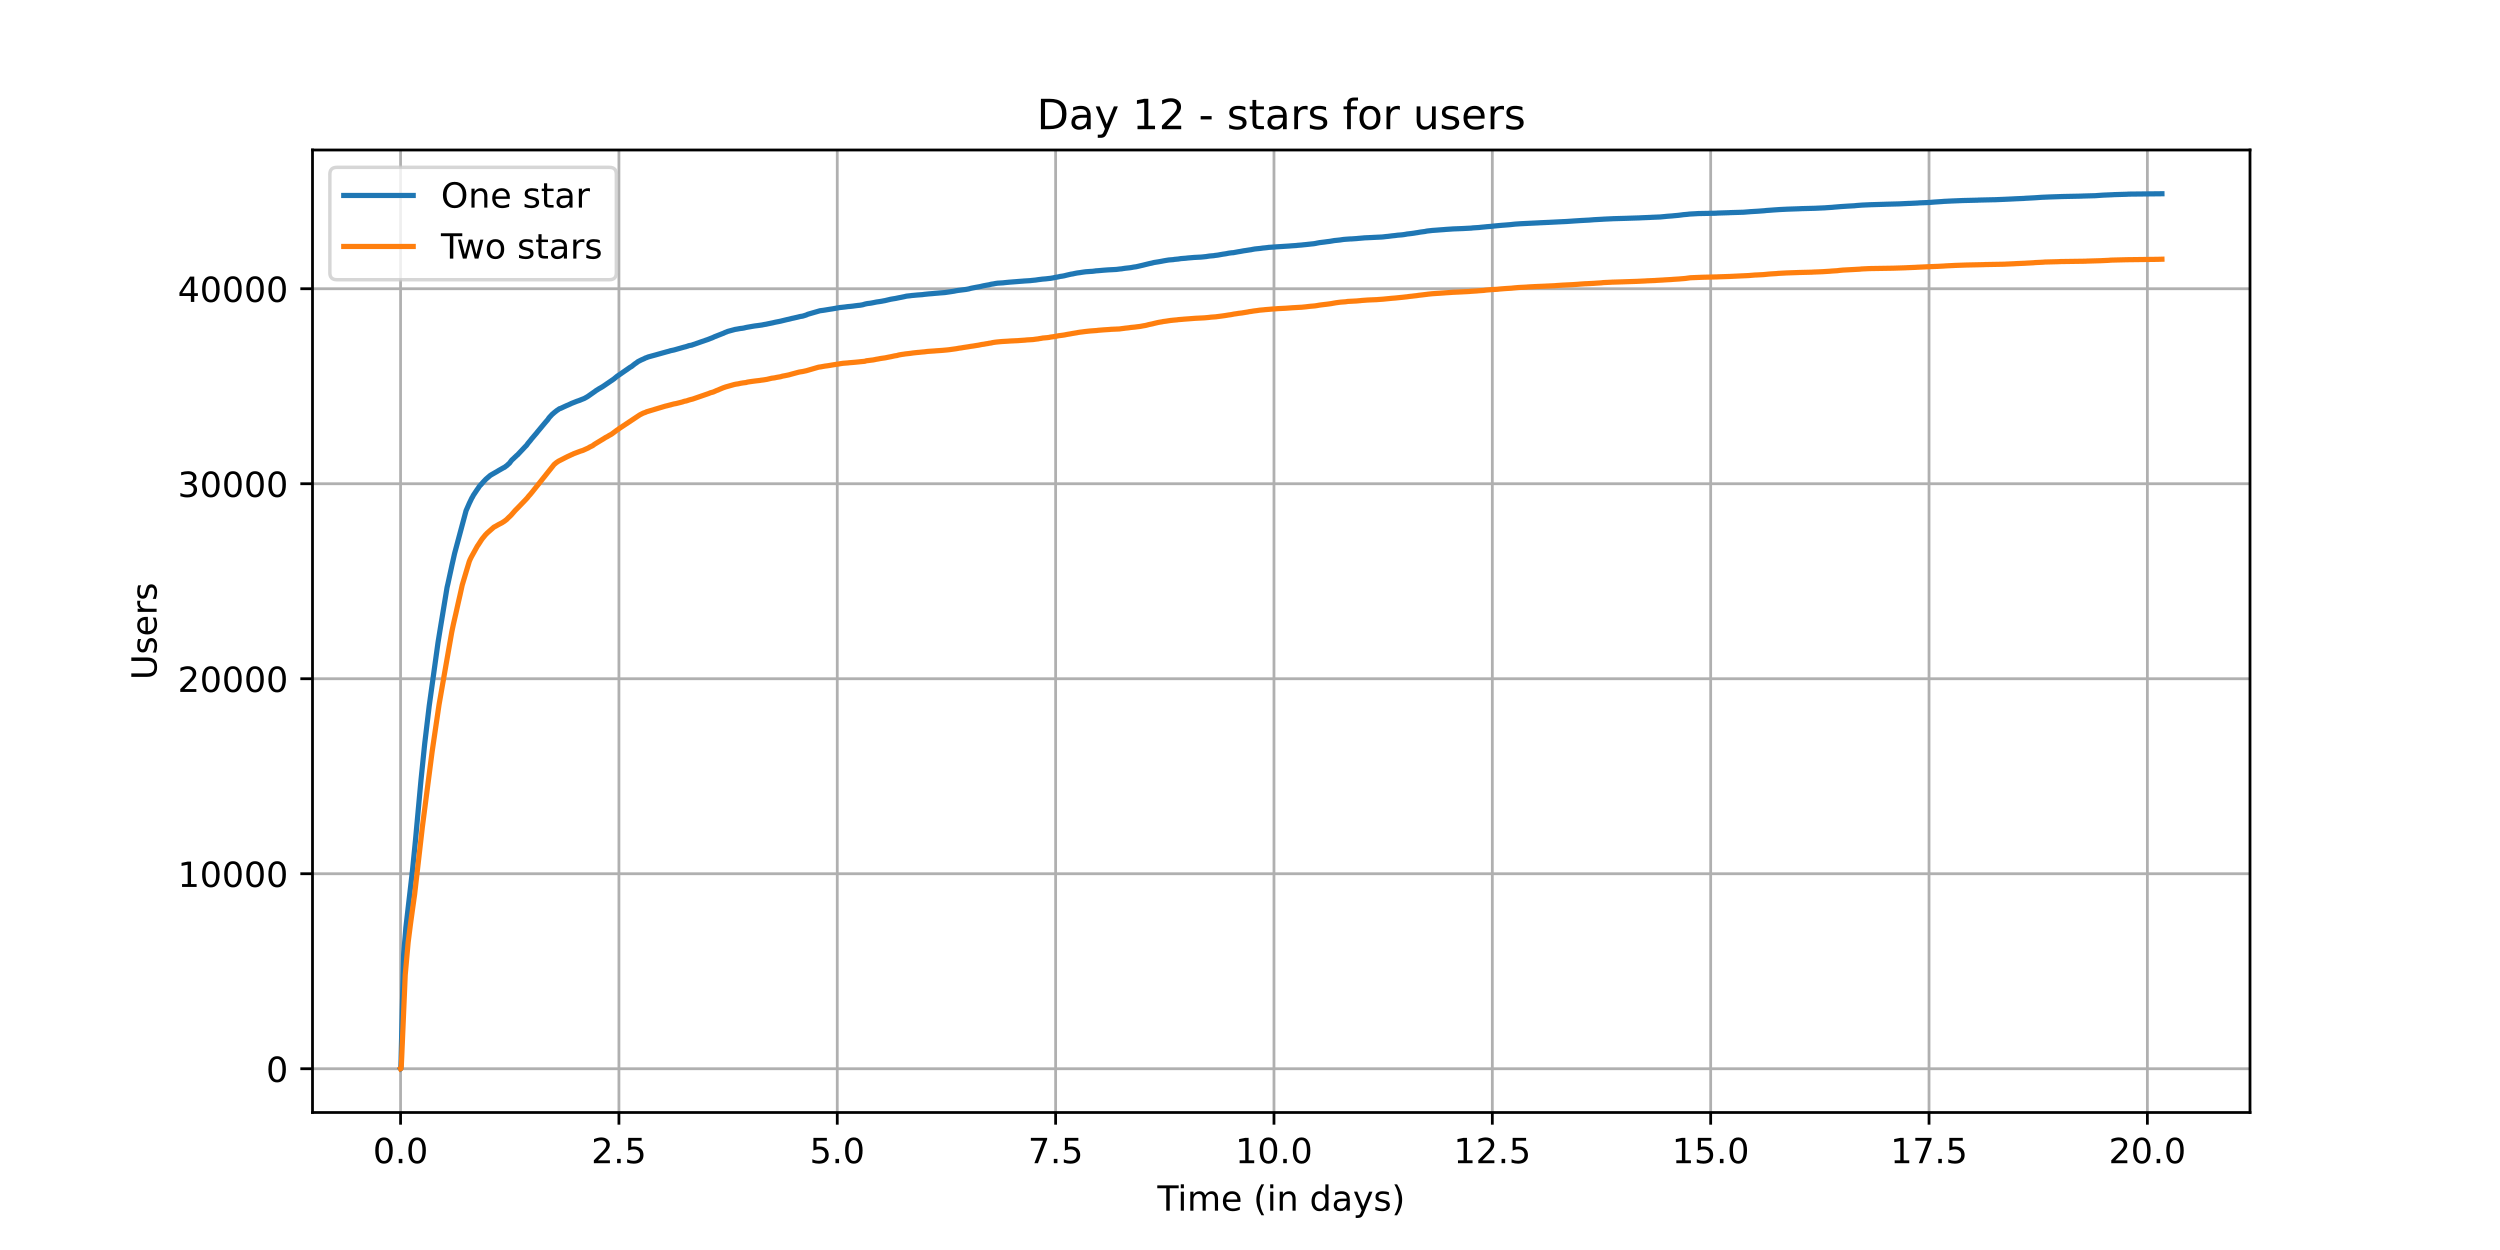 <?xml version="1.0" encoding="utf-8" standalone="no"?>
<!DOCTYPE svg PUBLIC "-//W3C//DTD SVG 1.1//EN"
  "http://www.w3.org/Graphics/SVG/1.1/DTD/svg11.dtd">
<!-- Created with matplotlib (https://matplotlib.org/) -->
<svg height="360pt" version="1.1" viewBox="0 0 720 360" width="720pt" xmlns="http://www.w3.org/2000/svg" xmlns:xlink="http://www.w3.org/1999/xlink">
 <defs>
  <style type="text/css">*{stroke-linecap:butt;stroke-linejoin:round;}</style>
 </defs>
 <g id="figure_1">
  <g id="patch_1">
   <path d="M 0 360 
L 720 360 
L 720 0 
L 0 0 
z
" style="fill:#ffffff;"/>
  </g>
  <g id="axes_1">
   <g id="patch_2">
    <path d="M 90 320.4 
L 648 320.4 
L 648 43.2 
L 90 43.2 
z
" style="fill:#ffffff;"/>
   </g>
   <g id="matplotlib.axis_1">
    <g id="xtick_1">
     <g id="line2d_1">
      <path clip-path="url(#p7bfc35a78b)" d="M 115.364 320.4 
L 115.364 43.2 
" style="fill:none;stroke:#b0b0b0;stroke-linecap:square;stroke-width:0.8;"/>
     </g>
     <g id="line2d_2">
      <defs>
       <path d="M 0 0 
L 0 3.5 
" id="m2b1c7ce20b" style="stroke:#000000;stroke-width:0.8;"/>
      </defs>
      <g>
       <use style="stroke:#000000;stroke-width:0.8;" x="115.364" xlink:href="#m2b1c7ce20b" y="320.4"/>
      </g>
     </g>
     <g id="text_1">
      <!-- 0.0 -->
      <g transform="translate(107.412 334.998)scale(0.1 -0.1)">
       <defs>
        <path d="M 31.781 66.406 
Q 24.172 66.406 20.328 58.906 
Q 16.5 51.422 16.5 36.375 
Q 16.5 21.391 20.328 13.891 
Q 24.172 6.391 31.781 6.391 
Q 39.453 6.391 43.281 13.891 
Q 47.125 21.391 47.125 36.375 
Q 47.125 51.422 43.281 58.906 
Q 39.453 66.406 31.781 66.406 
z
M 31.781 74.219 
Q 44.047 74.219 50.516 64.516 
Q 56.984 54.828 56.984 36.375 
Q 56.984 17.969 50.516 8.266 
Q 44.047 -1.422 31.781 -1.422 
Q 19.531 -1.422 13.062 8.266 
Q 6.594 17.969 6.594 36.375 
Q 6.594 54.828 13.062 64.516 
Q 19.531 74.219 31.781 74.219 
z
" id="DejaVuSans-48"/>
        <path d="M 10.688 12.406 
L 21 12.406 
L 21 0 
L 10.688 0 
z
" id="DejaVuSans-46"/>
       </defs>
       <use xlink:href="#DejaVuSans-48"/>
       <use x="63.623" xlink:href="#DejaVuSans-46"/>
       <use x="95.41" xlink:href="#DejaVuSans-48"/>
      </g>
     </g>
    </g>
    <g id="xtick_2">
     <g id="line2d_3">
      <path clip-path="url(#p7bfc35a78b)" d="M 178.249 320.4 
L 178.249 43.2 
" style="fill:none;stroke:#b0b0b0;stroke-linecap:square;stroke-width:0.8;"/>
     </g>
     <g id="line2d_4">
      <g>
       <use style="stroke:#000000;stroke-width:0.8;" x="178.249" xlink:href="#m2b1c7ce20b" y="320.4"/>
      </g>
     </g>
     <g id="text_2">
      <!-- 2.5 -->
      <g transform="translate(170.297 334.998)scale(0.1 -0.1)">
       <defs>
        <path d="M 19.188 8.297 
L 53.609 8.297 
L 53.609 0 
L 7.328 0 
L 7.328 8.297 
Q 12.938 14.109 22.625 23.891 
Q 32.328 33.688 34.812 36.531 
Q 39.547 41.844 41.422 45.531 
Q 43.312 49.219 43.312 52.781 
Q 43.312 58.594 39.234 62.25 
Q 35.156 65.922 28.609 65.922 
Q 23.969 65.922 18.812 64.312 
Q 13.672 62.703 7.812 59.422 
L 7.812 69.391 
Q 13.766 71.781 18.938 73 
Q 24.125 74.219 28.422 74.219 
Q 39.75 74.219 46.484 68.547 
Q 53.219 62.891 53.219 53.422 
Q 53.219 48.922 51.531 44.891 
Q 49.859 40.875 45.406 35.406 
Q 44.188 33.984 37.641 27.219 
Q 31.109 20.453 19.188 8.297 
z
" id="DejaVuSans-50"/>
        <path d="M 10.797 72.906 
L 49.516 72.906 
L 49.516 64.594 
L 19.828 64.594 
L 19.828 46.734 
Q 21.969 47.469 24.109 47.828 
Q 26.266 48.188 28.422 48.188 
Q 40.625 48.188 47.75 41.5 
Q 54.891 34.812 54.891 23.391 
Q 54.891 11.625 47.562 5.094 
Q 40.234 -1.422 26.906 -1.422 
Q 22.312 -1.422 17.547 -0.641 
Q 12.797 0.141 7.719 1.703 
L 7.719 11.625 
Q 12.109 9.234 16.797 8.062 
Q 21.484 6.891 26.703 6.891 
Q 35.156 6.891 40.078 11.328 
Q 45.016 15.766 45.016 23.391 
Q 45.016 31 40.078 35.438 
Q 35.156 39.891 26.703 39.891 
Q 22.75 39.891 18.812 39.016 
Q 14.891 38.141 10.797 36.281 
z
" id="DejaVuSans-53"/>
       </defs>
       <use xlink:href="#DejaVuSans-50"/>
       <use x="63.623" xlink:href="#DejaVuSans-46"/>
       <use x="95.41" xlink:href="#DejaVuSans-53"/>
      </g>
     </g>
    </g>
    <g id="xtick_3">
     <g id="line2d_5">
      <path clip-path="url(#p7bfc35a78b)" d="M 241.134 320.4 
L 241.134 43.2 
" style="fill:none;stroke:#b0b0b0;stroke-linecap:square;stroke-width:0.8;"/>
     </g>
     <g id="line2d_6">
      <g>
       <use style="stroke:#000000;stroke-width:0.8;" x="241.134" xlink:href="#m2b1c7ce20b" y="320.4"/>
      </g>
     </g>
     <g id="text_3">
      <!-- 5.0 -->
      <g transform="translate(233.183 334.998)scale(0.1 -0.1)">
       <use xlink:href="#DejaVuSans-53"/>
       <use x="63.623" xlink:href="#DejaVuSans-46"/>
       <use x="95.41" xlink:href="#DejaVuSans-48"/>
      </g>
     </g>
    </g>
    <g id="xtick_4">
     <g id="line2d_7">
      <path clip-path="url(#p7bfc35a78b)" d="M 304.019 320.4 
L 304.019 43.2 
" style="fill:none;stroke:#b0b0b0;stroke-linecap:square;stroke-width:0.8;"/>
     </g>
     <g id="line2d_8">
      <g>
       <use style="stroke:#000000;stroke-width:0.8;" x="304.019" xlink:href="#m2b1c7ce20b" y="320.4"/>
      </g>
     </g>
     <g id="text_4">
      <!-- 7.5 -->
      <g transform="translate(296.068 334.998)scale(0.1 -0.1)">
       <defs>
        <path d="M 8.203 72.906 
L 55.078 72.906 
L 55.078 68.703 
L 28.609 0 
L 18.312 0 
L 43.219 64.594 
L 8.203 64.594 
z
" id="DejaVuSans-55"/>
       </defs>
       <use xlink:href="#DejaVuSans-55"/>
       <use x="63.623" xlink:href="#DejaVuSans-46"/>
       <use x="95.41" xlink:href="#DejaVuSans-53"/>
      </g>
     </g>
    </g>
    <g id="xtick_5">
     <g id="line2d_9">
      <path clip-path="url(#p7bfc35a78b)" d="M 366.905 320.4 
L 366.905 43.2 
" style="fill:none;stroke:#b0b0b0;stroke-linecap:square;stroke-width:0.8;"/>
     </g>
     <g id="line2d_10">
      <g>
       <use style="stroke:#000000;stroke-width:0.8;" x="366.905" xlink:href="#m2b1c7ce20b" y="320.4"/>
      </g>
     </g>
     <g id="text_5">
      <!-- 10.0 -->
      <g transform="translate(355.772 334.998)scale(0.1 -0.1)">
       <defs>
        <path d="M 12.406 8.297 
L 28.516 8.297 
L 28.516 63.922 
L 10.984 60.406 
L 10.984 69.391 
L 28.422 72.906 
L 38.281 72.906 
L 38.281 8.297 
L 54.391 8.297 
L 54.391 0 
L 12.406 0 
z
" id="DejaVuSans-49"/>
       </defs>
       <use xlink:href="#DejaVuSans-49"/>
       <use x="63.623" xlink:href="#DejaVuSans-48"/>
       <use x="127.246" xlink:href="#DejaVuSans-46"/>
       <use x="159.033" xlink:href="#DejaVuSans-48"/>
      </g>
     </g>
    </g>
    <g id="xtick_6">
     <g id="line2d_11">
      <path clip-path="url(#p7bfc35a78b)" d="M 429.79 320.4 
L 429.79 43.2 
" style="fill:none;stroke:#b0b0b0;stroke-linecap:square;stroke-width:0.8;"/>
     </g>
     <g id="line2d_12">
      <g>
       <use style="stroke:#000000;stroke-width:0.8;" x="429.79" xlink:href="#m2b1c7ce20b" y="320.4"/>
      </g>
     </g>
     <g id="text_6">
      <!-- 12.5 -->
      <g transform="translate(418.657 334.998)scale(0.1 -0.1)">
       <use xlink:href="#DejaVuSans-49"/>
       <use x="63.623" xlink:href="#DejaVuSans-50"/>
       <use x="127.246" xlink:href="#DejaVuSans-46"/>
       <use x="159.033" xlink:href="#DejaVuSans-53"/>
      </g>
     </g>
    </g>
    <g id="xtick_7">
     <g id="line2d_13">
      <path clip-path="url(#p7bfc35a78b)" d="M 492.675 320.4 
L 492.675 43.2 
" style="fill:none;stroke:#b0b0b0;stroke-linecap:square;stroke-width:0.8;"/>
     </g>
     <g id="line2d_14">
      <g>
       <use style="stroke:#000000;stroke-width:0.8;" x="492.675" xlink:href="#m2b1c7ce20b" y="320.4"/>
      </g>
     </g>
     <g id="text_7">
      <!-- 15.0 -->
      <g transform="translate(481.542 334.998)scale(0.1 -0.1)">
       <use xlink:href="#DejaVuSans-49"/>
       <use x="63.623" xlink:href="#DejaVuSans-53"/>
       <use x="127.246" xlink:href="#DejaVuSans-46"/>
       <use x="159.033" xlink:href="#DejaVuSans-48"/>
      </g>
     </g>
    </g>
    <g id="xtick_8">
     <g id="line2d_15">
      <path clip-path="url(#p7bfc35a78b)" d="M 555.56 320.4 
L 555.56 43.2 
" style="fill:none;stroke:#b0b0b0;stroke-linecap:square;stroke-width:0.8;"/>
     </g>
     <g id="line2d_16">
      <g>
       <use style="stroke:#000000;stroke-width:0.8;" x="555.56" xlink:href="#m2b1c7ce20b" y="320.4"/>
      </g>
     </g>
     <g id="text_8">
      <!-- 17.5 -->
      <g transform="translate(544.428 334.998)scale(0.1 -0.1)">
       <use xlink:href="#DejaVuSans-49"/>
       <use x="63.623" xlink:href="#DejaVuSans-55"/>
       <use x="127.246" xlink:href="#DejaVuSans-46"/>
       <use x="159.033" xlink:href="#DejaVuSans-53"/>
      </g>
     </g>
    </g>
    <g id="xtick_9">
     <g id="line2d_17">
      <path clip-path="url(#p7bfc35a78b)" d="M 618.446 320.4 
L 618.446 43.2 
" style="fill:none;stroke:#b0b0b0;stroke-linecap:square;stroke-width:0.8;"/>
     </g>
     <g id="line2d_18">
      <g>
       <use style="stroke:#000000;stroke-width:0.8;" x="618.446" xlink:href="#m2b1c7ce20b" y="320.4"/>
      </g>
     </g>
     <g id="text_9">
      <!-- 20.0 -->
      <g transform="translate(607.313 334.998)scale(0.1 -0.1)">
       <use xlink:href="#DejaVuSans-50"/>
       <use x="63.623" xlink:href="#DejaVuSans-48"/>
       <use x="127.246" xlink:href="#DejaVuSans-46"/>
       <use x="159.033" xlink:href="#DejaVuSans-48"/>
      </g>
     </g>
    </g>
    <g id="text_10">
     <!-- Time (in days) -->
     <g transform="translate(333.327 348.677)scale(0.1 -0.1)">
      <defs>
       <path d="M -0.297 72.906 
L 61.375 72.906 
L 61.375 64.594 
L 35.5 64.594 
L 35.5 0 
L 25.594 0 
L 25.594 64.594 
L -0.297 64.594 
z
" id="DejaVuSans-84"/>
       <path d="M 9.422 54.688 
L 18.406 54.688 
L 18.406 0 
L 9.422 0 
z
M 9.422 75.984 
L 18.406 75.984 
L 18.406 64.594 
L 9.422 64.594 
z
" id="DejaVuSans-105"/>
       <path d="M 52 44.188 
Q 55.375 50.25 60.062 53.125 
Q 64.75 56 71.094 56 
Q 79.641 56 84.281 50.016 
Q 88.922 44.047 88.922 33.016 
L 88.922 0 
L 79.891 0 
L 79.891 32.719 
Q 79.891 40.578 77.094 44.375 
Q 74.312 48.188 68.609 48.188 
Q 61.625 48.188 57.562 43.547 
Q 53.516 38.922 53.516 30.906 
L 53.516 0 
L 44.484 0 
L 44.484 32.719 
Q 44.484 40.625 41.703 44.406 
Q 38.922 48.188 33.109 48.188 
Q 26.219 48.188 22.156 43.531 
Q 18.109 38.875 18.109 30.906 
L 18.109 0 
L 9.078 0 
L 9.078 54.688 
L 18.109 54.688 
L 18.109 46.188 
Q 21.188 51.219 25.484 53.609 
Q 29.781 56 35.688 56 
Q 41.656 56 45.828 52.969 
Q 50 49.953 52 44.188 
z
" id="DejaVuSans-109"/>
       <path d="M 56.203 29.594 
L 56.203 25.203 
L 14.891 25.203 
Q 15.484 15.922 20.484 11.062 
Q 25.484 6.203 34.422 6.203 
Q 39.594 6.203 44.453 7.469 
Q 49.312 8.734 54.109 11.281 
L 54.109 2.781 
Q 49.266 0.734 44.188 -0.344 
Q 39.109 -1.422 33.891 -1.422 
Q 20.797 -1.422 13.156 6.188 
Q 5.516 13.812 5.516 26.812 
Q 5.516 40.234 12.766 48.109 
Q 20.016 56 32.328 56 
Q 43.359 56 49.781 48.891 
Q 56.203 41.797 56.203 29.594 
z
M 47.219 32.234 
Q 47.125 39.594 43.094 43.984 
Q 39.062 48.391 32.422 48.391 
Q 24.906 48.391 20.391 44.141 
Q 15.875 39.891 15.188 32.172 
z
" id="DejaVuSans-101"/>
       <path id="DejaVuSans-32"/>
       <path d="M 31 75.875 
Q 24.469 64.656 21.281 53.656 
Q 18.109 42.672 18.109 31.391 
Q 18.109 20.125 21.312 9.062 
Q 24.516 -2 31 -13.188 
L 23.188 -13.188 
Q 15.875 -1.703 12.234 9.375 
Q 8.594 20.453 8.594 31.391 
Q 8.594 42.281 12.203 53.312 
Q 15.828 64.359 23.188 75.875 
z
" id="DejaVuSans-40"/>
       <path d="M 54.891 33.016 
L 54.891 0 
L 45.906 0 
L 45.906 32.719 
Q 45.906 40.484 42.875 44.328 
Q 39.844 48.188 33.797 48.188 
Q 26.516 48.188 22.312 43.547 
Q 18.109 38.922 18.109 30.906 
L 18.109 0 
L 9.078 0 
L 9.078 54.688 
L 18.109 54.688 
L 18.109 46.188 
Q 21.344 51.125 25.703 53.562 
Q 30.078 56 35.797 56 
Q 45.219 56 50.047 50.172 
Q 54.891 44.344 54.891 33.016 
z
" id="DejaVuSans-110"/>
       <path d="M 45.406 46.391 
L 45.406 75.984 
L 54.391 75.984 
L 54.391 0 
L 45.406 0 
L 45.406 8.203 
Q 42.578 3.328 38.25 0.953 
Q 33.938 -1.422 27.875 -1.422 
Q 17.969 -1.422 11.734 6.484 
Q 5.516 14.406 5.516 27.297 
Q 5.516 40.188 11.734 48.094 
Q 17.969 56 27.875 56 
Q 33.938 56 38.25 53.625 
Q 42.578 51.266 45.406 46.391 
z
M 14.797 27.297 
Q 14.797 17.391 18.875 11.75 
Q 22.953 6.109 30.078 6.109 
Q 37.203 6.109 41.297 11.75 
Q 45.406 17.391 45.406 27.297 
Q 45.406 37.203 41.297 42.844 
Q 37.203 48.484 30.078 48.484 
Q 22.953 48.484 18.875 42.844 
Q 14.797 37.203 14.797 27.297 
z
" id="DejaVuSans-100"/>
       <path d="M 34.281 27.484 
Q 23.391 27.484 19.188 25 
Q 14.984 22.516 14.984 16.5 
Q 14.984 11.719 18.141 8.906 
Q 21.297 6.109 26.703 6.109 
Q 34.188 6.109 38.703 11.406 
Q 43.219 16.703 43.219 25.484 
L 43.219 27.484 
z
M 52.203 31.203 
L 52.203 0 
L 43.219 0 
L 43.219 8.297 
Q 40.141 3.328 35.547 0.953 
Q 30.953 -1.422 24.312 -1.422 
Q 15.922 -1.422 10.953 3.297 
Q 6 8.016 6 15.922 
Q 6 25.141 12.172 29.828 
Q 18.359 34.516 30.609 34.516 
L 43.219 34.516 
L 43.219 35.406 
Q 43.219 41.609 39.141 45 
Q 35.062 48.391 27.688 48.391 
Q 23 48.391 18.547 47.266 
Q 14.109 46.141 10.016 43.891 
L 10.016 52.203 
Q 14.938 54.109 19.578 55.047 
Q 24.219 56 28.609 56 
Q 40.484 56 46.344 49.844 
Q 52.203 43.703 52.203 31.203 
z
" id="DejaVuSans-97"/>
       <path d="M 32.172 -5.078 
Q 28.375 -14.844 24.75 -17.812 
Q 21.141 -20.797 15.094 -20.797 
L 7.906 -20.797 
L 7.906 -13.281 
L 13.188 -13.281 
Q 16.891 -13.281 18.938 -11.516 
Q 21 -9.766 23.484 -3.219 
L 25.094 0.875 
L 2.984 54.688 
L 12.5 54.688 
L 29.594 11.922 
L 46.688 54.688 
L 56.203 54.688 
z
" id="DejaVuSans-121"/>
       <path d="M 44.281 53.078 
L 44.281 44.578 
Q 40.484 46.531 36.375 47.5 
Q 32.281 48.484 27.875 48.484 
Q 21.188 48.484 17.844 46.438 
Q 14.5 44.391 14.5 40.281 
Q 14.5 37.156 16.891 35.375 
Q 19.281 33.594 26.516 31.984 
L 29.594 31.297 
Q 39.156 29.25 43.188 25.516 
Q 47.219 21.781 47.219 15.094 
Q 47.219 7.469 41.188 3.016 
Q 35.156 -1.422 24.609 -1.422 
Q 20.219 -1.422 15.453 -0.562 
Q 10.688 0.297 5.422 2 
L 5.422 11.281 
Q 10.406 8.688 15.234 7.391 
Q 20.062 6.109 24.812 6.109 
Q 31.156 6.109 34.562 8.281 
Q 37.984 10.453 37.984 14.406 
Q 37.984 18.062 35.516 20.016 
Q 33.062 21.969 24.703 23.781 
L 21.578 24.516 
Q 13.234 26.266 9.516 29.906 
Q 5.812 33.547 5.812 39.891 
Q 5.812 47.609 11.281 51.797 
Q 16.75 56 26.812 56 
Q 31.781 56 36.172 55.266 
Q 40.578 54.547 44.281 53.078 
z
" id="DejaVuSans-115"/>
       <path d="M 8.016 75.875 
L 15.828 75.875 
Q 23.141 64.359 26.781 53.312 
Q 30.422 42.281 30.422 31.391 
Q 30.422 20.453 26.781 9.375 
Q 23.141 -1.703 15.828 -13.188 
L 8.016 -13.188 
Q 14.5 -2 17.703 9.062 
Q 20.906 20.125 20.906 31.391 
Q 20.906 42.672 17.703 53.656 
Q 14.5 64.656 8.016 75.875 
z
" id="DejaVuSans-41"/>
      </defs>
      <use xlink:href="#DejaVuSans-84"/>
      <use x="57.959" xlink:href="#DejaVuSans-105"/>
      <use x="85.742" xlink:href="#DejaVuSans-109"/>
      <use x="183.154" xlink:href="#DejaVuSans-101"/>
      <use x="244.678" xlink:href="#DejaVuSans-32"/>
      <use x="276.465" xlink:href="#DejaVuSans-40"/>
      <use x="315.479" xlink:href="#DejaVuSans-105"/>
      <use x="343.262" xlink:href="#DejaVuSans-110"/>
      <use x="406.641" xlink:href="#DejaVuSans-32"/>
      <use x="438.428" xlink:href="#DejaVuSans-100"/>
      <use x="501.904" xlink:href="#DejaVuSans-97"/>
      <use x="563.184" xlink:href="#DejaVuSans-121"/>
      <use x="622.363" xlink:href="#DejaVuSans-115"/>
      <use x="674.463" xlink:href="#DejaVuSans-41"/>
     </g>
    </g>
   </g>
   <g id="matplotlib.axis_2">
    <g id="ytick_1">
     <g id="line2d_19">
      <path clip-path="url(#p7bfc35a78b)" d="M 90 307.8 
L 648 307.8 
" style="fill:none;stroke:#b0b0b0;stroke-linecap:square;stroke-width:0.8;"/>
     </g>
     <g id="line2d_20">
      <defs>
       <path d="M 0 0 
L -3.5 0 
" id="mdf6ad9e66f" style="stroke:#000000;stroke-width:0.8;"/>
      </defs>
      <g>
       <use style="stroke:#000000;stroke-width:0.8;" x="90" xlink:href="#mdf6ad9e66f" y="307.8"/>
      </g>
     </g>
     <g id="text_11">
      <!-- 0 -->
      <g transform="translate(76.638 311.599)scale(0.1 -0.1)">
       <use xlink:href="#DejaVuSans-48"/>
      </g>
     </g>
    </g>
    <g id="ytick_2">
     <g id="line2d_21">
      <path clip-path="url(#p7bfc35a78b)" d="M 90 251.64 
L 648 251.64 
" style="fill:none;stroke:#b0b0b0;stroke-linecap:square;stroke-width:0.8;"/>
     </g>
     <g id="line2d_22">
      <g>
       <use style="stroke:#000000;stroke-width:0.8;" x="90" xlink:href="#mdf6ad9e66f" y="251.64"/>
      </g>
     </g>
     <g id="text_12">
      <!-- 10000 -->
      <g transform="translate(51.188 255.439)scale(0.1 -0.1)">
       <use xlink:href="#DejaVuSans-49"/>
       <use x="63.623" xlink:href="#DejaVuSans-48"/>
       <use x="127.246" xlink:href="#DejaVuSans-48"/>
       <use x="190.869" xlink:href="#DejaVuSans-48"/>
       <use x="254.492" xlink:href="#DejaVuSans-48"/>
      </g>
     </g>
    </g>
    <g id="ytick_3">
     <g id="line2d_23">
      <path clip-path="url(#p7bfc35a78b)" d="M 90 195.481 
L 648 195.481 
" style="fill:none;stroke:#b0b0b0;stroke-linecap:square;stroke-width:0.8;"/>
     </g>
     <g id="line2d_24">
      <g>
       <use style="stroke:#000000;stroke-width:0.8;" x="90" xlink:href="#mdf6ad9e66f" y="195.481"/>
      </g>
     </g>
     <g id="text_13">
      <!-- 20000 -->
      <g transform="translate(51.188 199.28)scale(0.1 -0.1)">
       <use xlink:href="#DejaVuSans-50"/>
       <use x="63.623" xlink:href="#DejaVuSans-48"/>
       <use x="127.246" xlink:href="#DejaVuSans-48"/>
       <use x="190.869" xlink:href="#DejaVuSans-48"/>
       <use x="254.492" xlink:href="#DejaVuSans-48"/>
      </g>
     </g>
    </g>
    <g id="ytick_4">
     <g id="line2d_25">
      <path clip-path="url(#p7bfc35a78b)" d="M 90 139.321 
L 648 139.321 
" style="fill:none;stroke:#b0b0b0;stroke-linecap:square;stroke-width:0.8;"/>
     </g>
     <g id="line2d_26">
      <g>
       <use style="stroke:#000000;stroke-width:0.8;" x="90" xlink:href="#mdf6ad9e66f" y="139.321"/>
      </g>
     </g>
     <g id="text_14">
      <!-- 30000 -->
      <g transform="translate(51.188 143.12)scale(0.1 -0.1)">
       <defs>
        <path d="M 40.578 39.312 
Q 47.656 37.797 51.625 33 
Q 55.609 28.219 55.609 21.188 
Q 55.609 10.406 48.188 4.484 
Q 40.766 -1.422 27.094 -1.422 
Q 22.516 -1.422 17.656 -0.516 
Q 12.797 0.391 7.625 2.203 
L 7.625 11.719 
Q 11.719 9.328 16.594 8.109 
Q 21.484 6.891 26.812 6.891 
Q 36.078 6.891 40.938 10.547 
Q 45.797 14.203 45.797 21.188 
Q 45.797 27.641 41.281 31.266 
Q 36.766 34.906 28.719 34.906 
L 20.219 34.906 
L 20.219 43.016 
L 29.109 43.016 
Q 36.375 43.016 40.234 45.922 
Q 44.094 48.828 44.094 54.297 
Q 44.094 59.906 40.109 62.906 
Q 36.141 65.922 28.719 65.922 
Q 24.656 65.922 20.016 65.031 
Q 15.375 64.156 9.812 62.312 
L 9.812 71.094 
Q 15.438 72.656 20.344 73.438 
Q 25.25 74.219 29.594 74.219 
Q 40.828 74.219 47.359 69.109 
Q 53.906 64.016 53.906 55.328 
Q 53.906 49.266 50.438 45.094 
Q 46.969 40.922 40.578 39.312 
z
" id="DejaVuSans-51"/>
       </defs>
       <use xlink:href="#DejaVuSans-51"/>
       <use x="63.623" xlink:href="#DejaVuSans-48"/>
       <use x="127.246" xlink:href="#DejaVuSans-48"/>
       <use x="190.869" xlink:href="#DejaVuSans-48"/>
       <use x="254.492" xlink:href="#DejaVuSans-48"/>
      </g>
     </g>
    </g>
    <g id="ytick_5">
     <g id="line2d_27">
      <path clip-path="url(#p7bfc35a78b)" d="M 90 83.161 
L 648 83.161 
" style="fill:none;stroke:#b0b0b0;stroke-linecap:square;stroke-width:0.8;"/>
     </g>
     <g id="line2d_28">
      <g>
       <use style="stroke:#000000;stroke-width:0.8;" x="90" xlink:href="#mdf6ad9e66f" y="83.161"/>
      </g>
     </g>
     <g id="text_15">
      <!-- 40000 -->
      <g transform="translate(51.188 86.96)scale(0.1 -0.1)">
       <defs>
        <path d="M 37.797 64.312 
L 12.891 25.391 
L 37.797 25.391 
z
M 35.203 72.906 
L 47.609 72.906 
L 47.609 25.391 
L 58.016 25.391 
L 58.016 17.188 
L 47.609 17.188 
L 47.609 0 
L 37.797 0 
L 37.797 17.188 
L 4.891 17.188 
L 4.891 26.703 
z
" id="DejaVuSans-52"/>
       </defs>
       <use xlink:href="#DejaVuSans-52"/>
       <use x="63.623" xlink:href="#DejaVuSans-48"/>
       <use x="127.246" xlink:href="#DejaVuSans-48"/>
       <use x="190.869" xlink:href="#DejaVuSans-48"/>
       <use x="254.492" xlink:href="#DejaVuSans-48"/>
      </g>
     </g>
    </g>
    <g id="text_16">
     <!-- Users -->
     <g transform="translate(45.108 195.801)rotate(-90)scale(0.1 -0.1)">
      <defs>
       <path d="M 8.688 72.906 
L 18.609 72.906 
L 18.609 28.609 
Q 18.609 16.891 22.844 11.734 
Q 27.094 6.594 36.625 6.594 
Q 46.094 6.594 50.344 11.734 
Q 54.594 16.891 54.594 28.609 
L 54.594 72.906 
L 64.5 72.906 
L 64.5 27.391 
Q 64.5 13.141 57.438 5.859 
Q 50.391 -1.422 36.625 -1.422 
Q 22.797 -1.422 15.734 5.859 
Q 8.688 13.141 8.688 27.391 
z
" id="DejaVuSans-85"/>
       <path d="M 41.109 46.297 
Q 39.594 47.172 37.812 47.578 
Q 36.031 48 33.891 48 
Q 26.266 48 22.188 43.047 
Q 18.109 38.094 18.109 28.812 
L 18.109 0 
L 9.078 0 
L 9.078 54.688 
L 18.109 54.688 
L 18.109 46.188 
Q 20.953 51.172 25.484 53.578 
Q 30.031 56 36.531 56 
Q 37.453 56 38.578 55.875 
Q 39.703 55.766 41.062 55.516 
z
" id="DejaVuSans-114"/>
      </defs>
      <use xlink:href="#DejaVuSans-85"/>
      <use x="73.193" xlink:href="#DejaVuSans-115"/>
      <use x="125.293" xlink:href="#DejaVuSans-101"/>
      <use x="186.816" xlink:href="#DejaVuSans-114"/>
      <use x="227.93" xlink:href="#DejaVuSans-115"/>
     </g>
    </g>
   </g>
   <g id="line2d_29">
    <path clip-path="url(#p7bfc35a78b)" d="M 115.364 307.8 
L 115.424 307.749 
L 115.476 306.559 
L 116.238 275.02 
L 116.896 267.079 
L 118.8 250.652 
L 119.665 241.908 
L 120.15 236.589 
L 121.242 224.712 
L 122.316 214.176 
L 123.614 203.287 
L 126.159 184.979 
L 126.782 181.143 
L 128.756 169.164 
L 128.998 168.136 
L 130.002 163.52 
L 130.14 162.857 
L 130.435 161.566 
L 130.919 159.409 
L 134.226 147.082 
L 135.23 144.791 
L 135.316 144.628 
L 135.905 143.398 
L 136.043 143.207 
L 136.32 142.662 
L 137.134 141.438 
L 137.394 141.045 
L 137.757 140.539 
L 138.051 140.079 
L 138.328 139.753 
L 138.449 139.658 
L 139.228 138.754 
L 139.938 138.007 
L 141.186 136.928 
L 141.584 136.687 
L 143.212 135.755 
L 143.592 135.519 
L 145.064 134.682 
L 145.306 134.581 
L 145.652 134.3 
L 145.929 134.115 
L 146.223 133.84 
L 146.743 133.373 
L 147.124 132.851 
L 147.384 132.52 
L 147.574 132.346 
L 148.042 131.919 
L 148.284 131.672 
L 148.474 131.515 
L 148.803 131.183 
L 149.045 131.009 
L 149.323 130.7 
L 151.019 128.898 
L 151.227 128.673 
L 151.608 128.302 
L 152.058 127.673 
L 152.751 126.853 
L 153.028 126.477 
L 153.27 126.196 
L 154.603 124.629 
L 154.793 124.377 
L 156.819 121.945 
L 157.061 121.659 
L 157.806 120.799 
L 158.013 120.468 
L 158.221 120.204 
L 159.069 119.289 
L 159.208 119.188 
L 159.624 118.822 
L 160.42 118.193 
L 160.593 118.092 
L 161.13 117.711 
L 161.476 117.609 
L 162.237 117.25 
L 162.462 117.143 
L 163.155 116.829 
L 164.228 116.363 
L 164.557 116.194 
L 166.132 115.571 
L 166.305 115.509 
L 166.634 115.402 
L 168.227 114.773 
L 168.418 114.672 
L 168.781 114.47 
L 169.231 114.212 
L 171.412 112.684 
L 171.655 112.493 
L 172.053 112.252 
L 172.503 111.96 
L 173.005 111.679 
L 173.386 111.454 
L 173.559 111.353 
L 176.747 109.174 
L 177.803 108.304 
L 178.167 108.073 
L 181.474 105.782 
L 181.716 105.647 
L 181.906 105.541 
L 182.738 104.867 
L 182.876 104.766 
L 183.361 104.446 
L 183.569 104.271 
L 183.759 104.137 
L 184.66 103.676 
L 185.595 103.266 
L 185.803 103.131 
L 186.132 103.025 
L 186.686 102.8 
L 189.058 102.149 
L 189.404 102.048 
L 189.612 101.991 
L 192.001 101.323 
L 192.417 101.216 
L 192.746 101.127 
L 193.041 101.02 
L 194.064 100.806 
L 194.446 100.7 
L 197.061 99.958 
L 197.493 99.857 
L 197.735 99.773 
L 198.099 99.666 
L 198.324 99.565 
L 198.619 99.504 
L 199.207 99.402 
L 199.467 99.301 
L 203.535 97.886 
L 203.708 97.836 
L 205.266 97.223 
L 205.561 97.089 
L 205.768 96.982 
L 207.57 96.28 
L 208.072 96.078 
L 208.349 95.982 
L 208.661 95.825 
L 208.903 95.718 
L 209.336 95.561 
L 209.561 95.454 
L 211.743 94.865 
L 212.384 94.764 
L 212.661 94.707 
L 213.267 94.601 
L 213.787 94.545 
L 214.375 94.438 
L 214.704 94.348 
L 215.241 94.241 
L 216.02 94.107 
L 216.608 94 
L 217.352 93.876 
L 218.183 93.77 
L 218.807 93.685 
L 219.516 93.584 
L 219.828 93.511 
L 220.399 93.41 
L 220.659 93.371 
L 221.126 93.264 
L 222.096 93.068 
L 222.615 92.961 
L 222.944 92.877 
L 223.428 92.77 
L 224.329 92.596 
L 224.849 92.489 
L 225.178 92.405 
L 226.649 92.045 
L 227.117 91.95 
L 227.307 91.905 
L 227.706 91.804 
L 228.035 91.714 
L 228.554 91.607 
L 229.766 91.327 
L 230.182 91.22 
L 230.493 91.147 
L 231.152 91.046 
L 231.533 90.928 
L 231.88 90.821 
L 232.295 90.681 
L 232.468 90.591 
L 232.641 90.512 
L 236.157 89.496 
L 236.988 89.389 
L 237.68 89.282 
L 238.304 89.176 
L 239.014 89.063 
L 239.706 88.957 
L 240.468 88.822 
L 241.056 88.715 
L 241.853 88.575 
L 242.874 88.468 
L 243.446 88.401 
L 244.226 88.294 
L 244.659 88.266 
L 245.629 88.159 
L 246.269 88.069 
L 247.118 87.963 
L 247.62 87.918 
L 248.26 87.811 
L 248.555 87.749 
L 248.866 87.648 
L 249.091 87.581 
L 249.559 87.474 
L 249.836 87.424 
L 250.684 87.322 
L 250.944 87.278 
L 251.498 87.171 
L 252.485 86.969 
L 253.263 86.862 
L 253.99 86.744 
L 254.51 86.637 
L 254.769 86.598 
L 256.033 86.3 
L 256.467 86.194 
L 257.246 86.059 
L 257.921 85.952 
L 258.943 85.739 
L 259.515 85.632 
L 260.485 85.43 
L 260.918 85.323 
L 261.195 85.273 
L 262.216 85.166 
L 262.476 85.121 
L 263.636 85.014 
L 264.138 84.964 
L 265.609 84.857 
L 266.215 84.773 
L 267.237 84.666 
L 267.462 84.644 
L 268.725 84.543 
L 268.967 84.514 
L 270.231 84.408 
L 270.733 84.363 
L 272.118 84.256 
L 272.758 84.161 
L 273.503 84.054 
L 274.196 83.947 
L 274.871 83.841 
L 275.182 83.768 
L 275.909 83.644 
L 276.775 83.537 
L 277.346 83.464 
L 278.194 83.358 
L 279.025 83.206 
L 279.372 83.099 
L 279.701 83.015 
L 280.237 82.908 
L 281.121 82.74 
L 281.727 82.633 
L 281.987 82.588 
L 282.489 82.487 
L 282.801 82.408 
L 283.268 82.302 
L 284.135 82.139 
L 284.775 82.032 
L 285.087 81.954 
L 285.52 81.847 
L 286.144 81.757 
L 286.663 81.65 
L 287.321 81.555 
L 288.932 81.454 
L 289.174 81.42 
L 290.23 81.313 
L 290.715 81.268 
L 292.065 81.162 
L 293.415 81.055 
L 294.714 80.954 
L 294.939 80.931 
L 296.687 80.825 
L 297.258 80.757 
L 298.315 80.651 
L 299.024 80.538 
L 299.855 80.437 
L 300.115 80.398 
L 301.327 80.297 
L 301.569 80.263 
L 302.556 80.156 
L 303.352 80.016 
L 303.82 79.909 
L 304.478 79.808 
L 304.962 79.702 
L 305.291 79.617 
L 305.88 79.539 
L 306.469 79.432 
L 306.78 79.353 
L 307.196 79.247 
L 308.407 78.966 
L 309.065 78.865 
L 309.394 78.781 
L 310.26 78.612 
L 311.108 78.505 
L 311.385 78.455 
L 312.095 78.348 
L 312.701 78.27 
L 314.189 78.163 
L 314.588 78.146 
L 315.419 78.039 
L 315.695 77.989 
L 316.076 77.977 
L 317.288 77.871 
L 317.773 77.826 
L 319.192 77.719 
L 319.591 77.702 
L 321.477 77.601 
L 321.72 77.573 
L 322.516 77.466 
L 322.983 77.433 
L 323.589 77.326 
L 323.762 77.309 
L 324.022 77.264 
L 324.992 77.158 
L 325.528 77.096 
L 326.117 76.995 
L 326.411 76.933 
L 327.155 76.832 
L 327.45 76.77 
L 327.917 76.663 
L 329.198 76.366 
L 329.613 76.259 
L 331.103 75.894 
L 331.622 75.793 
L 331.951 75.709 
L 332.366 75.602 
L 333.042 75.495 
L 333.717 75.389 
L 334.531 75.243 
L 335.033 75.141 
L 335.31 75.091 
L 335.933 74.984 
L 336.625 74.872 
L 337.941 74.765 
L 338.218 74.709 
L 339.343 74.602 
L 340.087 74.479 
L 341.489 74.372 
L 342.078 74.299 
L 343.377 74.192 
L 343.879 74.147 
L 345.939 74.041 
L 346.44 73.99 
L 347.446 73.883 
L 347.723 73.833 
L 348.363 73.737 
L 349.558 73.636 
L 349.835 73.58 
L 350.666 73.479 
L 350.925 73.434 
L 351.497 73.327 
L 352.241 73.198 
L 352.985 73.092 
L 353.92 72.906 
L 354.734 72.8 
L 355.149 72.777 
L 355.738 72.67 
L 356.603 72.508 
L 357.296 72.401 
L 358.179 72.232 
L 358.924 72.126 
L 359.617 72.013 
L 360.362 71.907 
L 360.674 71.834 
L 361.435 71.699 
L 362.491 71.592 
L 363.028 71.536 
L 363.756 71.429 
L 364.223 71.39 
L 365.124 71.289 
L 365.314 71.25 
L 366.993 71.143 
L 367.495 71.098 
L 369.226 70.991 
L 369.676 70.958 
L 371.355 70.851 
L 371.857 70.806 
L 373.398 70.699 
L 373.658 70.66 
L 374.939 70.559 
L 375.181 70.525 
L 376.271 70.418 
L 376.808 70.357 
L 377.795 70.25 
L 378.314 70.199 
L 378.955 70.093 
L 379.249 70.025 
L 379.82 69.919 
L 380.098 69.868 
L 380.634 69.806 
L 381.5 69.7 
L 382.106 69.615 
L 382.972 69.509 
L 383.699 69.385 
L 384.322 69.278 
L 384.842 69.228 
L 385.864 69.121 
L 386.123 69.082 
L 386.834 68.975 
L 387.336 68.925 
L 388.842 68.818 
L 389.206 68.812 
L 390.712 68.706 
L 391.214 68.655 
L 392.477 68.548 
L 392.997 68.498 
L 395.368 68.391 
L 395.593 68.374 
L 397.861 68.267 
L 398.328 68.228 
L 399.229 68.121 
L 399.696 68.082 
L 400.542 67.975 
L 400.801 67.936 
L 401.84 67.829 
L 402.463 67.74 
L 403.778 67.633 
L 404.367 67.554 
L 404.956 67.453 
L 405.25 67.391 
L 405.786 67.335 
L 406.669 67.229 
L 407.327 67.133 
L 407.916 67.032 
L 408.158 67.004 
L 408.99 66.852 
L 409.786 66.746 
L 410.392 66.667 
L 410.825 66.571 
L 411.016 66.538 
L 411.968 66.431 
L 412.505 66.369 
L 413.977 66.263 
L 414.462 66.223 
L 415.899 66.117 
L 416.402 66.072 
L 418.011 65.965 
L 418.461 65.931 
L 421.231 65.825 
L 421.647 65.802 
L 423.689 65.695 
L 424.243 65.628 
L 425.957 65.521 
L 426.528 65.454 
L 427.67 65.347 
L 428.207 65.291 
L 429.54 65.184 
L 430.129 65.111 
L 431.219 65.005 
L 431.444 64.982 
L 432.674 64.875 
L 433.107 64.847 
L 434.423 64.741 
L 434.873 64.707 
L 435.843 64.6 
L 436.362 64.544 
L 437.921 64.437 
L 438.337 64.415 
L 440.466 64.308 
L 440.864 64.291 
L 443.08 64.185 
L 443.305 64.168 
L 445.625 64.061 
L 446.023 64.044 
L 448.101 63.938 
L 448.516 63.915 
L 450.784 63.808 
L 451.199 63.786 
L 452.775 63.679 
L 453.225 63.646 
L 454.886 63.539 
L 455.319 63.511 
L 457.327 63.404 
L 457.743 63.382 
L 459.059 63.275 
L 459.475 63.252 
L 461.431 63.146 
L 461.882 63.112 
L 464.237 63.005 
L 464.652 62.983 
L 468.425 62.876 
L 468.824 62.859 
L 472.182 62.753 
L 472.615 62.724 
L 475.229 62.618 
L 475.662 62.59 
L 478.224 62.483 
L 478.466 62.455 
L 479.609 62.348 
L 480.128 62.292 
L 481.583 62.185 
L 482.102 62.129 
L 483.297 62.023 
L 483.851 61.955 
L 484.578 61.86 
L 484.751 61.832 
L 485.98 61.725 
L 486.551 61.652 
L 488.507 61.545 
L 488.957 61.511 
L 494.22 61.405 
L 494.393 61.388 
L 494.618 61.365 
L 497.942 61.259 
L 498.392 61.231 
L 502.063 61.124 
L 502.53 61.09 
L 503.794 60.989 
L 504.036 60.961 
L 504.452 60.939 
L 506.235 60.832 
L 506.703 60.798 
L 508.122 60.692 
L 508.694 60.624 
L 510.182 60.517 
L 510.667 60.478 
L 512.243 60.371 
L 512.675 60.343 
L 514.857 60.237 
L 515.238 60.225 
L 518.285 60.119 
L 518.718 60.091 
L 522.786 59.984 
L 523.202 59.961 
L 525.608 59.855 
L 526.075 59.815 
L 527.72 59.709 
L 528.257 59.653 
L 529.573 59.546 
L 530.075 59.501 
L 531.703 59.394 
L 532.136 59.366 
L 534.059 59.259 
L 534.596 59.198 
L 535.981 59.091 
L 536.414 59.063 
L 538.769 58.956 
L 539.149 58.945 
L 542.698 58.838 
L 543.097 58.821 
L 547.061 58.715 
L 547.477 58.692 
L 549.675 58.586 
L 550.039 58.58 
L 552.272 58.473 
L 552.774 58.428 
L 555.458 58.322 
L 555.908 58.288 
L 557.276 58.181 
L 557.709 58.153 
L 559.302 58.046 
L 559.787 58.001 
L 561.9 57.895 
L 562.298 57.878 
L 564.878 57.771 
L 565.276 57.754 
L 569.587 57.648 
L 569.812 57.625 
L 574.331 57.518 
L 574.694 57.513 
L 577.222 57.406 
L 577.62 57.389 
L 579.888 57.283 
L 580.321 57.255 
L 582.849 57.148 
L 583.351 57.103 
L 585.291 57.002 
L 585.516 56.985 
L 585.915 56.968 
L 587.456 56.861 
L 587.906 56.828 
L 590.365 56.721 
L 590.746 56.71 
L 593.862 56.603 
L 594.243 56.592 
L 599.332 56.485 
L 599.748 56.463 
L 603.522 56.356 
L 603.989 56.317 
L 605.564 56.21 
L 605.98 56.188 
L 608.456 56.081 
L 608.889 56.053 
L 612.526 55.946 
L 613.011 55.907 
L 622.636 55.8 
L 622.636 55.8 
" style="fill:none;stroke:#1f77b4;stroke-linecap:square;stroke-width:1.5;"/>
   </g>
   <g id="line2d_30">
    <path clip-path="url(#p7bfc35a78b)" d="M 115.364 307.8 
L 115.476 307.749 
L 115.563 307.182 
L 115.701 304.318 
L 116.705 280.765 
L 117.553 271.335 
L 118.228 266.051 
L 118.713 262.535 
L 119.423 257.475 
L 121.658 238.033 
L 124.445 216.524 
L 126.453 202.882 
L 130.106 182.036 
L 130.556 179.879 
L 131.093 177.537 
L 131.231 176.948 
L 132.062 173.23 
L 132.512 171.264 
L 133.118 168.507 
L 135.143 161.723 
L 135.403 161.1 
L 135.784 160.336 
L 137.497 157.247 
L 137.619 157.095 
L 138.259 156.113 
L 138.467 155.776 
L 138.795 155.293 
L 138.969 155.057 
L 139.28 154.686 
L 139.817 154.023 
L 139.99 153.855 
L 140.301 153.524 
L 142.138 151.906 
L 142.277 151.799 
L 142.813 151.519 
L 143.229 151.272 
L 143.679 151.019 
L 143.887 150.918 
L 144.441 150.631 
L 144.683 150.497 
L 144.977 150.294 
L 145.237 150.137 
L 145.981 149.564 
L 146.068 149.452 
L 146.276 149.25 
L 146.622 148.907 
L 146.899 148.666 
L 147.245 148.312 
L 148.37 147.02 
L 148.682 146.706 
L 148.924 146.464 
L 149.27 146.11 
L 151.088 144.224 
L 151.261 144.044 
L 151.574 143.707 
L 151.833 143.432 
L 152.301 142.836 
L 152.682 142.426 
L 153.322 141.646 
L 159.571 133.789 
L 160.195 133.261 
L 160.697 132.924 
L 160.835 132.823 
L 161.77 132.351 
L 162.393 132.031 
L 162.584 131.93 
L 163.449 131.492 
L 164.28 131.11 
L 164.574 130.964 
L 164.851 130.857 
L 165.18 130.683 
L 167.154 129.936 
L 167.535 129.819 
L 167.881 129.712 
L 168.781 129.302 
L 169.456 128.999 
L 169.785 128.78 
L 170.547 128.42 
L 170.876 128.218 
L 171.136 127.999 
L 173.992 126.264 
L 174.131 126.179 
L 174.34 126.033 
L 174.946 125.724 
L 175.396 125.438 
L 175.57 125.337 
L 175.881 125.185 
L 176.245 124.955 
L 177.63 123.922 
L 177.803 123.798 
L 177.976 123.714 
L 178.253 123.472 
L 184.054 119.62 
L 184.313 119.457 
L 185.248 118.98 
L 185.543 118.879 
L 185.993 118.716 
L 186.166 118.609 
L 191.62 116.969 
L 192.088 116.862 
L 194.064 116.34 
L 194.671 116.234 
L 196.247 115.84 
L 196.628 115.739 
L 196.887 115.633 
L 197.286 115.526 
L 197.528 115.498 
L 197.892 115.397 
L 198.342 115.234 
L 198.688 115.133 
L 199.017 115.043 
L 199.467 114.936 
L 204.089 113.336 
L 204.66 113.1 
L 205.093 112.993 
L 205.457 112.886 
L 206.305 112.504 
L 206.479 112.426 
L 206.79 112.336 
L 207.015 112.212 
L 208.262 111.69 
L 208.678 111.55 
L 208.972 111.443 
L 211.466 110.741 
L 211.986 110.634 
L 212.609 110.545 
L 213.042 110.443 
L 213.337 110.382 
L 214.029 110.269 
L 214.877 110.163 
L 215.258 110.045 
L 215.933 109.938 
L 216.591 109.843 
L 217.387 109.736 
L 217.941 109.668 
L 218.841 109.567 
L 219.118 109.511 
L 219.932 109.41 
L 220.191 109.365 
L 220.866 109.258 
L 222.251 108.927 
L 223.1 108.82 
L 223.411 108.742 
L 223.983 108.635 
L 224.728 108.512 
L 225.074 108.416 
L 225.316 108.332 
L 225.922 108.225 
L 226.892 108.029 
L 227.342 107.927 
L 227.567 107.854 
L 229.766 107.259 
L 230.164 107.158 
L 230.441 107.108 
L 231.152 107.001 
L 232.26 106.759 
L 232.624 106.653 
L 235.758 105.743 
L 236.486 105.642 
L 236.763 105.586 
L 237.334 105.485 
L 237.611 105.434 
L 238.2 105.361 
L 238.893 105.254 
L 239.672 105.119 
L 240.312 105.013 
L 240.953 104.917 
L 241.662 104.811 
L 241.939 104.754 
L 242.615 104.653 
L 242.857 104.62 
L 244.278 104.513 
L 244.468 104.479 
L 245.785 104.373 
L 246.252 104.333 
L 247.308 104.227 
L 247.845 104.165 
L 248.987 104.058 
L 249.195 104.008 
L 249.524 103.901 
L 250.061 103.839 
L 250.874 103.732 
L 251.411 103.671 
L 251.948 103.569 
L 252.259 103.496 
L 253.021 103.367 
L 253.523 103.261 
L 254.181 103.165 
L 254.942 103.058 
L 255.964 102.845 
L 256.536 102.738 
L 257.679 102.486 
L 258.371 102.385 
L 258.614 102.3 
L 258.943 102.216 
L 259.723 102.081 
L 260.451 101.98 
L 260.728 101.93 
L 261.697 101.823 
L 262.268 101.756 
L 262.978 101.649 
L 263.221 101.621 
L 264.207 101.514 
L 264.657 101.48 
L 265.696 101.374 
L 266.181 101.334 
L 266.994 101.228 
L 267.496 101.183 
L 269.106 101.076 
L 269.608 101.031 
L 271.166 100.924 
L 271.633 100.885 
L 272.81 100.778 
L 273.382 100.711 
L 274.144 100.604 
L 274.767 100.52 
L 275.459 100.419 
L 275.736 100.368 
L 276.29 100.262 
L 276.827 100.2 
L 277.415 100.093 
L 278.073 99.992 
L 278.783 99.885 
L 279.562 99.751 
L 280.341 99.644 
L 281.069 99.52 
L 281.779 99.414 
L 282.749 99.211 
L 283.511 99.11 
L 283.823 99.037 
L 284.515 98.936 
L 284.827 98.863 
L 285.555 98.762 
L 285.78 98.684 
L 286.456 98.577 
L 287.027 98.504 
L 288.118 98.397 
L 288.603 98.358 
L 290.403 98.251 
L 290.87 98.212 
L 293.173 98.105 
L 293.64 98.066 
L 295.198 97.959 
L 295.752 97.897 
L 297.535 97.791 
L 298.211 97.69 
L 299.059 97.588 
L 299.267 97.532 
L 299.976 97.426 
L 300.271 97.358 
L 301.5 97.252 
L 302.054 97.19 
L 302.538 97.083 
L 303.127 97.004 
L 303.889 96.898 
L 304.859 96.696 
L 305.672 96.594 
L 305.915 96.561 
L 306.642 96.454 
L 306.936 96.387 
L 307.507 96.28 
L 308.234 96.162 
L 308.771 96.055 
L 309.515 95.932 
L 310.139 95.831 
L 310.346 95.78 
L 311.004 95.673 
L 311.558 95.612 
L 312.337 95.505 
L 312.874 95.443 
L 313.86 95.336 
L 314.345 95.297 
L 315.817 95.19 
L 315.99 95.174 
L 316.249 95.129 
L 317.548 95.022 
L 318.015 94.988 
L 319.642 94.882 
L 319.885 94.848 
L 322.395 94.741 
L 323.018 94.651 
L 323.797 94.556 
L 323.988 94.522 
L 325.009 94.415 
L 325.701 94.309 
L 326.826 94.202 
L 327.45 94.118 
L 328.367 94.011 
L 329.25 93.837 
L 329.873 93.736 
L 330.168 93.669 
L 330.549 93.567 
L 330.774 93.5 
L 331.293 93.393 
L 331.483 93.354 
L 332.003 93.247 
L 332.176 93.191 
L 333.44 92.894 
L 333.96 92.792 
L 334.219 92.753 
L 334.79 92.658 
L 334.963 92.607 
L 335.794 92.5 
L 336.504 92.388 
L 337.162 92.287 
L 337.387 92.27 
L 337.941 92.208 
L 339.066 92.107 
L 339.343 92.057 
L 340.624 91.956 
L 340.866 91.928 
L 342.338 91.821 
L 342.805 91.782 
L 344.138 91.68 
L 344.363 91.664 
L 346.527 91.557 
L 346.977 91.529 
L 348.138 91.422 
L 348.727 91.344 
L 350.216 91.237 
L 350.406 91.203 
L 351.272 91.096 
L 351.86 91.018 
L 352.622 90.911 
L 352.881 90.872 
L 353.505 90.771 
L 353.781 90.72 
L 354.387 90.642 
L 354.976 90.535 
L 355.288 90.462 
L 356.049 90.355 
L 356.76 90.237 
L 357.695 90.13 
L 357.972 90.08 
L 358.613 89.973 
L 359.323 89.861 
L 359.807 89.754 
L 360.396 89.681 
L 360.968 89.58 
L 361.21 89.546 
L 362.076 89.44 
L 362.786 89.327 
L 364.015 89.221 
L 364.258 89.187 
L 365.591 89.08 
L 366.11 89.03 
L 367.599 88.923 
L 368.084 88.884 
L 370.265 88.777 
L 370.732 88.743 
L 372.152 88.637 
L 372.567 88.614 
L 374.35 88.507 
L 374.731 88.496 
L 375.821 88.389 
L 376.046 88.367 
L 376.929 88.26 
L 377.448 88.204 
L 378.695 88.097 
L 379.405 87.985 
L 379.994 87.878 
L 380.582 87.8 
L 381.448 87.693 
L 382.002 87.631 
L 382.799 87.525 
L 383.422 87.435 
L 383.993 87.328 
L 384.738 87.199 
L 385.518 87.092 
L 386.089 87.019 
L 387.509 86.912 
L 388.184 86.811 
L 390.244 86.705 
L 390.66 86.682 
L 391.837 86.576 
L 392.079 86.542 
L 393.533 86.435 
L 393.984 86.401 
L 396.528 86.295 
L 397.013 86.255 
L 398.467 86.149 
L 398.986 86.093 
L 400.074 85.986 
L 400.611 85.93 
L 401.926 85.823 
L 402.445 85.767 
L 403.484 85.66 
L 403.986 85.61 
L 404.921 85.503 
L 405.146 85.486 
L 405.786 85.391 
L 406.756 85.289 
L 407.016 85.25 
L 407.985 85.143 
L 408.643 85.042 
L 409.578 84.936 
L 410.15 84.863 
L 411.033 84.756 
L 411.293 84.717 
L 412.28 84.616 
L 412.505 84.593 
L 414.099 84.486 
L 414.514 84.464 
L 415.951 84.357 
L 416.176 84.335 
L 417.873 84.228 
L 418.34 84.189 
L 420.66 84.082 
L 421.075 84.06 
L 423.101 83.953 
L 423.62 83.902 
L 425.299 83.796 
L 425.801 83.745 
L 427.324 83.638 
L 427.965 83.549 
L 429.177 83.442 
L 429.402 83.419 
L 431.271 83.313 
L 431.86 83.24 
L 433.211 83.133 
L 433.661 83.099 
L 435.341 82.993 
L 435.86 82.936 
L 437.02 82.83 
L 437.488 82.796 
L 439.601 82.689 
L 440.085 82.644 
L 442.076 82.538 
L 442.474 82.521 
L 445.002 82.414 
L 445.417 82.392 
L 447.754 82.285 
L 448.239 82.24 
L 449.814 82.133 
L 450.23 82.111 
L 452.428 82.004 
L 452.844 81.982 
L 454.436 81.875 
L 454.921 81.83 
L 456.496 81.723 
L 456.877 81.712 
L 459.007 81.605 
L 459.492 81.566 
L 461.172 81.459 
L 461.744 81.386 
L 463.925 81.285 
L 464.15 81.268 
L 467.577 81.162 
L 467.975 81.145 
L 471.265 81.038 
L 471.663 81.021 
L 473.878 80.915 
L 474.346 80.881 
L 476.769 80.78 
L 477.012 80.752 
L 478.985 80.645 
L 479.47 80.606 
L 481.375 80.499 
L 481.877 80.454 
L 483.574 80.347 
L 484.076 80.302 
L 485.374 80.196 
L 485.997 80.106 
L 486.793 79.999 
L 487.209 79.977 
L 489.875 79.87 
L 490.273 79.853 
L 494.566 79.747 
L 494.982 79.724 
L 498.202 79.617 
L 498.617 79.595 
L 500.868 79.488 
L 501.284 79.466 
L 503.656 79.359 
L 504.158 79.314 
L 505.439 79.207 
L 505.82 79.196 
L 507.863 79.089 
L 508.382 79.039 
L 509.421 78.932 
L 509.871 78.899 
L 511.619 78.792 
L 512.139 78.736 
L 514.112 78.629 
L 514.528 78.606 
L 517.592 78.5 
L 517.991 78.483 
L 521.921 78.382 
L 522.146 78.359 
L 524.829 78.253 
L 525.262 78.225 
L 526.976 78.118 
L 527.495 78.067 
L 529.123 77.961 
L 529.729 77.882 
L 530.854 77.775 
L 531.253 77.758 
L 533.227 77.652 
L 533.643 77.629 
L 535.617 77.523 
L 536.154 77.461 
L 538.37 77.354 
L 538.734 77.348 
L 545.105 77.242 
L 545.486 77.231 
L 548.758 77.124 
L 549.173 77.101 
L 551.753 76.995 
L 552.221 76.961 
L 554.61 76.854 
L 554.835 76.837 
L 557.587 76.731 
L 557.968 76.72 
L 559.908 76.613 
L 560.393 76.573 
L 562.61 76.467 
L 563.025 76.444 
L 566.003 76.338 
L 566.384 76.326 
L 571.214 76.22 
L 571.629 76.197 
L 577.291 76.091 
L 577.724 76.062 
L 580.183 75.956 
L 580.633 75.922 
L 583.161 75.815 
L 583.594 75.787 
L 585.585 75.681 
L 586.122 75.624 
L 588.374 75.518 
L 588.893 75.467 
L 592.892 75.36 
L 593.342 75.332 
L 600.596 75.226 
L 601.046 75.198 
L 604.664 75.091 
L 605.045 75.08 
L 607.348 74.973 
L 607.885 74.917 
L 612.058 74.81 
L 612.439 74.799 
L 621.026 74.692 
L 621.39 74.687 
L 622.636 74.653 
L 622.636 74.653 
" style="fill:none;stroke:#ff7f0e;stroke-linecap:square;stroke-width:1.5;"/>
   </g>
   <g id="patch_3">
    <path d="M 90 320.4 
L 90 43.2 
" style="fill:none;stroke:#000000;stroke-linecap:square;stroke-linejoin:miter;stroke-width:0.8;"/>
   </g>
   <g id="patch_4">
    <path d="M 648 320.4 
L 648 43.2 
" style="fill:none;stroke:#000000;stroke-linecap:square;stroke-linejoin:miter;stroke-width:0.8;"/>
   </g>
   <g id="patch_5">
    <path d="M 90 320.4 
L 648 320.4 
" style="fill:none;stroke:#000000;stroke-linecap:square;stroke-linejoin:miter;stroke-width:0.8;"/>
   </g>
   <g id="patch_6">
    <path d="M 90 43.2 
L 648 43.2 
" style="fill:none;stroke:#000000;stroke-linecap:square;stroke-linejoin:miter;stroke-width:0.8;"/>
   </g>
   <g id="text_17">
    <!-- Day 12 - stars for users -->
    <g transform="translate(298.609 37.2)scale(0.12 -0.12)">
     <defs>
      <path d="M 19.672 64.797 
L 19.672 8.109 
L 31.594 8.109 
Q 46.688 8.109 53.688 14.938 
Q 60.688 21.781 60.688 36.531 
Q 60.688 51.172 53.688 57.984 
Q 46.688 64.797 31.594 64.797 
z
M 9.812 72.906 
L 30.078 72.906 
Q 51.266 72.906 61.172 64.094 
Q 71.094 55.281 71.094 36.531 
Q 71.094 17.672 61.125 8.828 
Q 51.172 0 30.078 0 
L 9.812 0 
z
" id="DejaVuSans-68"/>
      <path d="M 4.891 31.391 
L 31.203 31.391 
L 31.203 23.391 
L 4.891 23.391 
z
" id="DejaVuSans-45"/>
      <path d="M 18.312 70.219 
L 18.312 54.688 
L 36.812 54.688 
L 36.812 47.703 
L 18.312 47.703 
L 18.312 18.016 
Q 18.312 11.328 20.141 9.422 
Q 21.969 7.516 27.594 7.516 
L 36.812 7.516 
L 36.812 0 
L 27.594 0 
Q 17.188 0 13.234 3.875 
Q 9.281 7.766 9.281 18.016 
L 9.281 47.703 
L 2.688 47.703 
L 2.688 54.688 
L 9.281 54.688 
L 9.281 70.219 
z
" id="DejaVuSans-116"/>
      <path d="M 37.109 75.984 
L 37.109 68.5 
L 28.516 68.5 
Q 23.688 68.5 21.797 66.547 
Q 19.922 64.594 19.922 59.516 
L 19.922 54.688 
L 34.719 54.688 
L 34.719 47.703 
L 19.922 47.703 
L 19.922 0 
L 10.891 0 
L 10.891 47.703 
L 2.297 47.703 
L 2.297 54.688 
L 10.891 54.688 
L 10.891 58.5 
Q 10.891 67.625 15.141 71.797 
Q 19.391 75.984 28.609 75.984 
z
" id="DejaVuSans-102"/>
      <path d="M 30.609 48.391 
Q 23.391 48.391 19.188 42.75 
Q 14.984 37.109 14.984 27.297 
Q 14.984 17.484 19.156 11.844 
Q 23.344 6.203 30.609 6.203 
Q 37.797 6.203 41.984 11.859 
Q 46.188 17.531 46.188 27.297 
Q 46.188 37.016 41.984 42.703 
Q 37.797 48.391 30.609 48.391 
z
M 30.609 56 
Q 42.328 56 49.016 48.375 
Q 55.719 40.766 55.719 27.297 
Q 55.719 13.875 49.016 6.219 
Q 42.328 -1.422 30.609 -1.422 
Q 18.844 -1.422 12.172 6.219 
Q 5.516 13.875 5.516 27.297 
Q 5.516 40.766 12.172 48.375 
Q 18.844 56 30.609 56 
z
" id="DejaVuSans-111"/>
      <path d="M 8.5 21.578 
L 8.5 54.688 
L 17.484 54.688 
L 17.484 21.922 
Q 17.484 14.156 20.5 10.266 
Q 23.531 6.391 29.594 6.391 
Q 36.859 6.391 41.078 11.031 
Q 45.312 15.672 45.312 23.688 
L 45.312 54.688 
L 54.297 54.688 
L 54.297 0 
L 45.312 0 
L 45.312 8.406 
Q 42.047 3.422 37.719 1 
Q 33.406 -1.422 27.688 -1.422 
Q 18.266 -1.422 13.375 4.438 
Q 8.5 10.297 8.5 21.578 
z
M 31.109 56 
z
" id="DejaVuSans-117"/>
     </defs>
     <use xlink:href="#DejaVuSans-68"/>
     <use x="77.002" xlink:href="#DejaVuSans-97"/>
     <use x="138.281" xlink:href="#DejaVuSans-121"/>
     <use x="197.461" xlink:href="#DejaVuSans-32"/>
     <use x="229.248" xlink:href="#DejaVuSans-49"/>
     <use x="292.871" xlink:href="#DejaVuSans-50"/>
     <use x="356.494" xlink:href="#DejaVuSans-32"/>
     <use x="388.281" xlink:href="#DejaVuSans-45"/>
     <use x="424.365" xlink:href="#DejaVuSans-32"/>
     <use x="456.152" xlink:href="#DejaVuSans-115"/>
     <use x="508.252" xlink:href="#DejaVuSans-116"/>
     <use x="547.461" xlink:href="#DejaVuSans-97"/>
     <use x="608.74" xlink:href="#DejaVuSans-114"/>
     <use x="649.854" xlink:href="#DejaVuSans-115"/>
     <use x="701.953" xlink:href="#DejaVuSans-32"/>
     <use x="733.74" xlink:href="#DejaVuSans-102"/>
     <use x="768.945" xlink:href="#DejaVuSans-111"/>
     <use x="830.127" xlink:href="#DejaVuSans-114"/>
     <use x="871.24" xlink:href="#DejaVuSans-32"/>
     <use x="903.027" xlink:href="#DejaVuSans-117"/>
     <use x="966.406" xlink:href="#DejaVuSans-115"/>
     <use x="1018.506" xlink:href="#DejaVuSans-101"/>
     <use x="1080.029" xlink:href="#DejaVuSans-114"/>
     <use x="1121.143" xlink:href="#DejaVuSans-115"/>
    </g>
   </g>
   <g id="legend_1">
    <g id="patch_7">
     <path d="M 97 80.556 
L 175.511 80.556 
Q 177.511 80.556 177.511 78.556 
L 177.511 50.2 
Q 177.511 48.2 175.511 48.2 
L 97 48.2 
Q 95 48.2 95 50.2 
L 95 78.556 
Q 95 80.556 97 80.556 
z
" style="fill:#ffffff;opacity:0.8;stroke:#cccccc;stroke-linejoin:miter;"/>
    </g>
    <g id="line2d_31">
     <path d="M 99 56.298 
L 119 56.298 
" style="fill:none;stroke:#1f77b4;stroke-linecap:square;stroke-width:1.5;"/>
    </g>
    <g id="line2d_32"/>
    <g id="text_18">
     <!-- One star -->
     <g transform="translate(127 59.798)scale(0.1 -0.1)">
      <defs>
       <path d="M 39.406 66.219 
Q 28.656 66.219 22.328 58.203 
Q 16.016 50.203 16.016 36.375 
Q 16.016 22.609 22.328 14.594 
Q 28.656 6.594 39.406 6.594 
Q 50.141 6.594 56.422 14.594 
Q 62.703 22.609 62.703 36.375 
Q 62.703 50.203 56.422 58.203 
Q 50.141 66.219 39.406 66.219 
z
M 39.406 74.219 
Q 54.734 74.219 63.906 63.938 
Q 73.094 53.656 73.094 36.375 
Q 73.094 19.141 63.906 8.859 
Q 54.734 -1.422 39.406 -1.422 
Q 24.031 -1.422 14.812 8.828 
Q 5.609 19.094 5.609 36.375 
Q 5.609 53.656 14.812 63.938 
Q 24.031 74.219 39.406 74.219 
z
" id="DejaVuSans-79"/>
      </defs>
      <use xlink:href="#DejaVuSans-79"/>
      <use x="78.711" xlink:href="#DejaVuSans-110"/>
      <use x="142.09" xlink:href="#DejaVuSans-101"/>
      <use x="203.613" xlink:href="#DejaVuSans-32"/>
      <use x="235.4" xlink:href="#DejaVuSans-115"/>
      <use x="287.5" xlink:href="#DejaVuSans-116"/>
      <use x="326.709" xlink:href="#DejaVuSans-97"/>
      <use x="387.988" xlink:href="#DejaVuSans-114"/>
     </g>
    </g>
    <g id="line2d_33">
     <path d="M 99 70.977 
L 119 70.977 
" style="fill:none;stroke:#ff7f0e;stroke-linecap:square;stroke-width:1.5;"/>
    </g>
    <g id="line2d_34"/>
    <g id="text_19">
     <!-- Two stars -->
     <g transform="translate(127 74.477)scale(0.1 -0.1)">
      <defs>
       <path d="M 4.203 54.688 
L 13.188 54.688 
L 24.422 12.016 
L 35.594 54.688 
L 46.188 54.688 
L 57.422 12.016 
L 68.609 54.688 
L 77.594 54.688 
L 63.281 0 
L 52.688 0 
L 40.922 44.828 
L 29.109 0 
L 18.5 0 
z
" id="DejaVuSans-119"/>
      </defs>
      <use xlink:href="#DejaVuSans-84"/>
      <use x="44.584" xlink:href="#DejaVuSans-119"/>
      <use x="126.371" xlink:href="#DejaVuSans-111"/>
      <use x="187.553" xlink:href="#DejaVuSans-32"/>
      <use x="219.34" xlink:href="#DejaVuSans-115"/>
      <use x="271.439" xlink:href="#DejaVuSans-116"/>
      <use x="310.648" xlink:href="#DejaVuSans-97"/>
      <use x="371.928" xlink:href="#DejaVuSans-114"/>
      <use x="413.041" xlink:href="#DejaVuSans-115"/>
     </g>
    </g>
   </g>
  </g>
 </g>
 <defs>
  <clipPath id="p7bfc35a78b">
   <rect height="277.2" width="558" x="90" y="43.2"/>
  </clipPath>
 </defs>
</svg>
